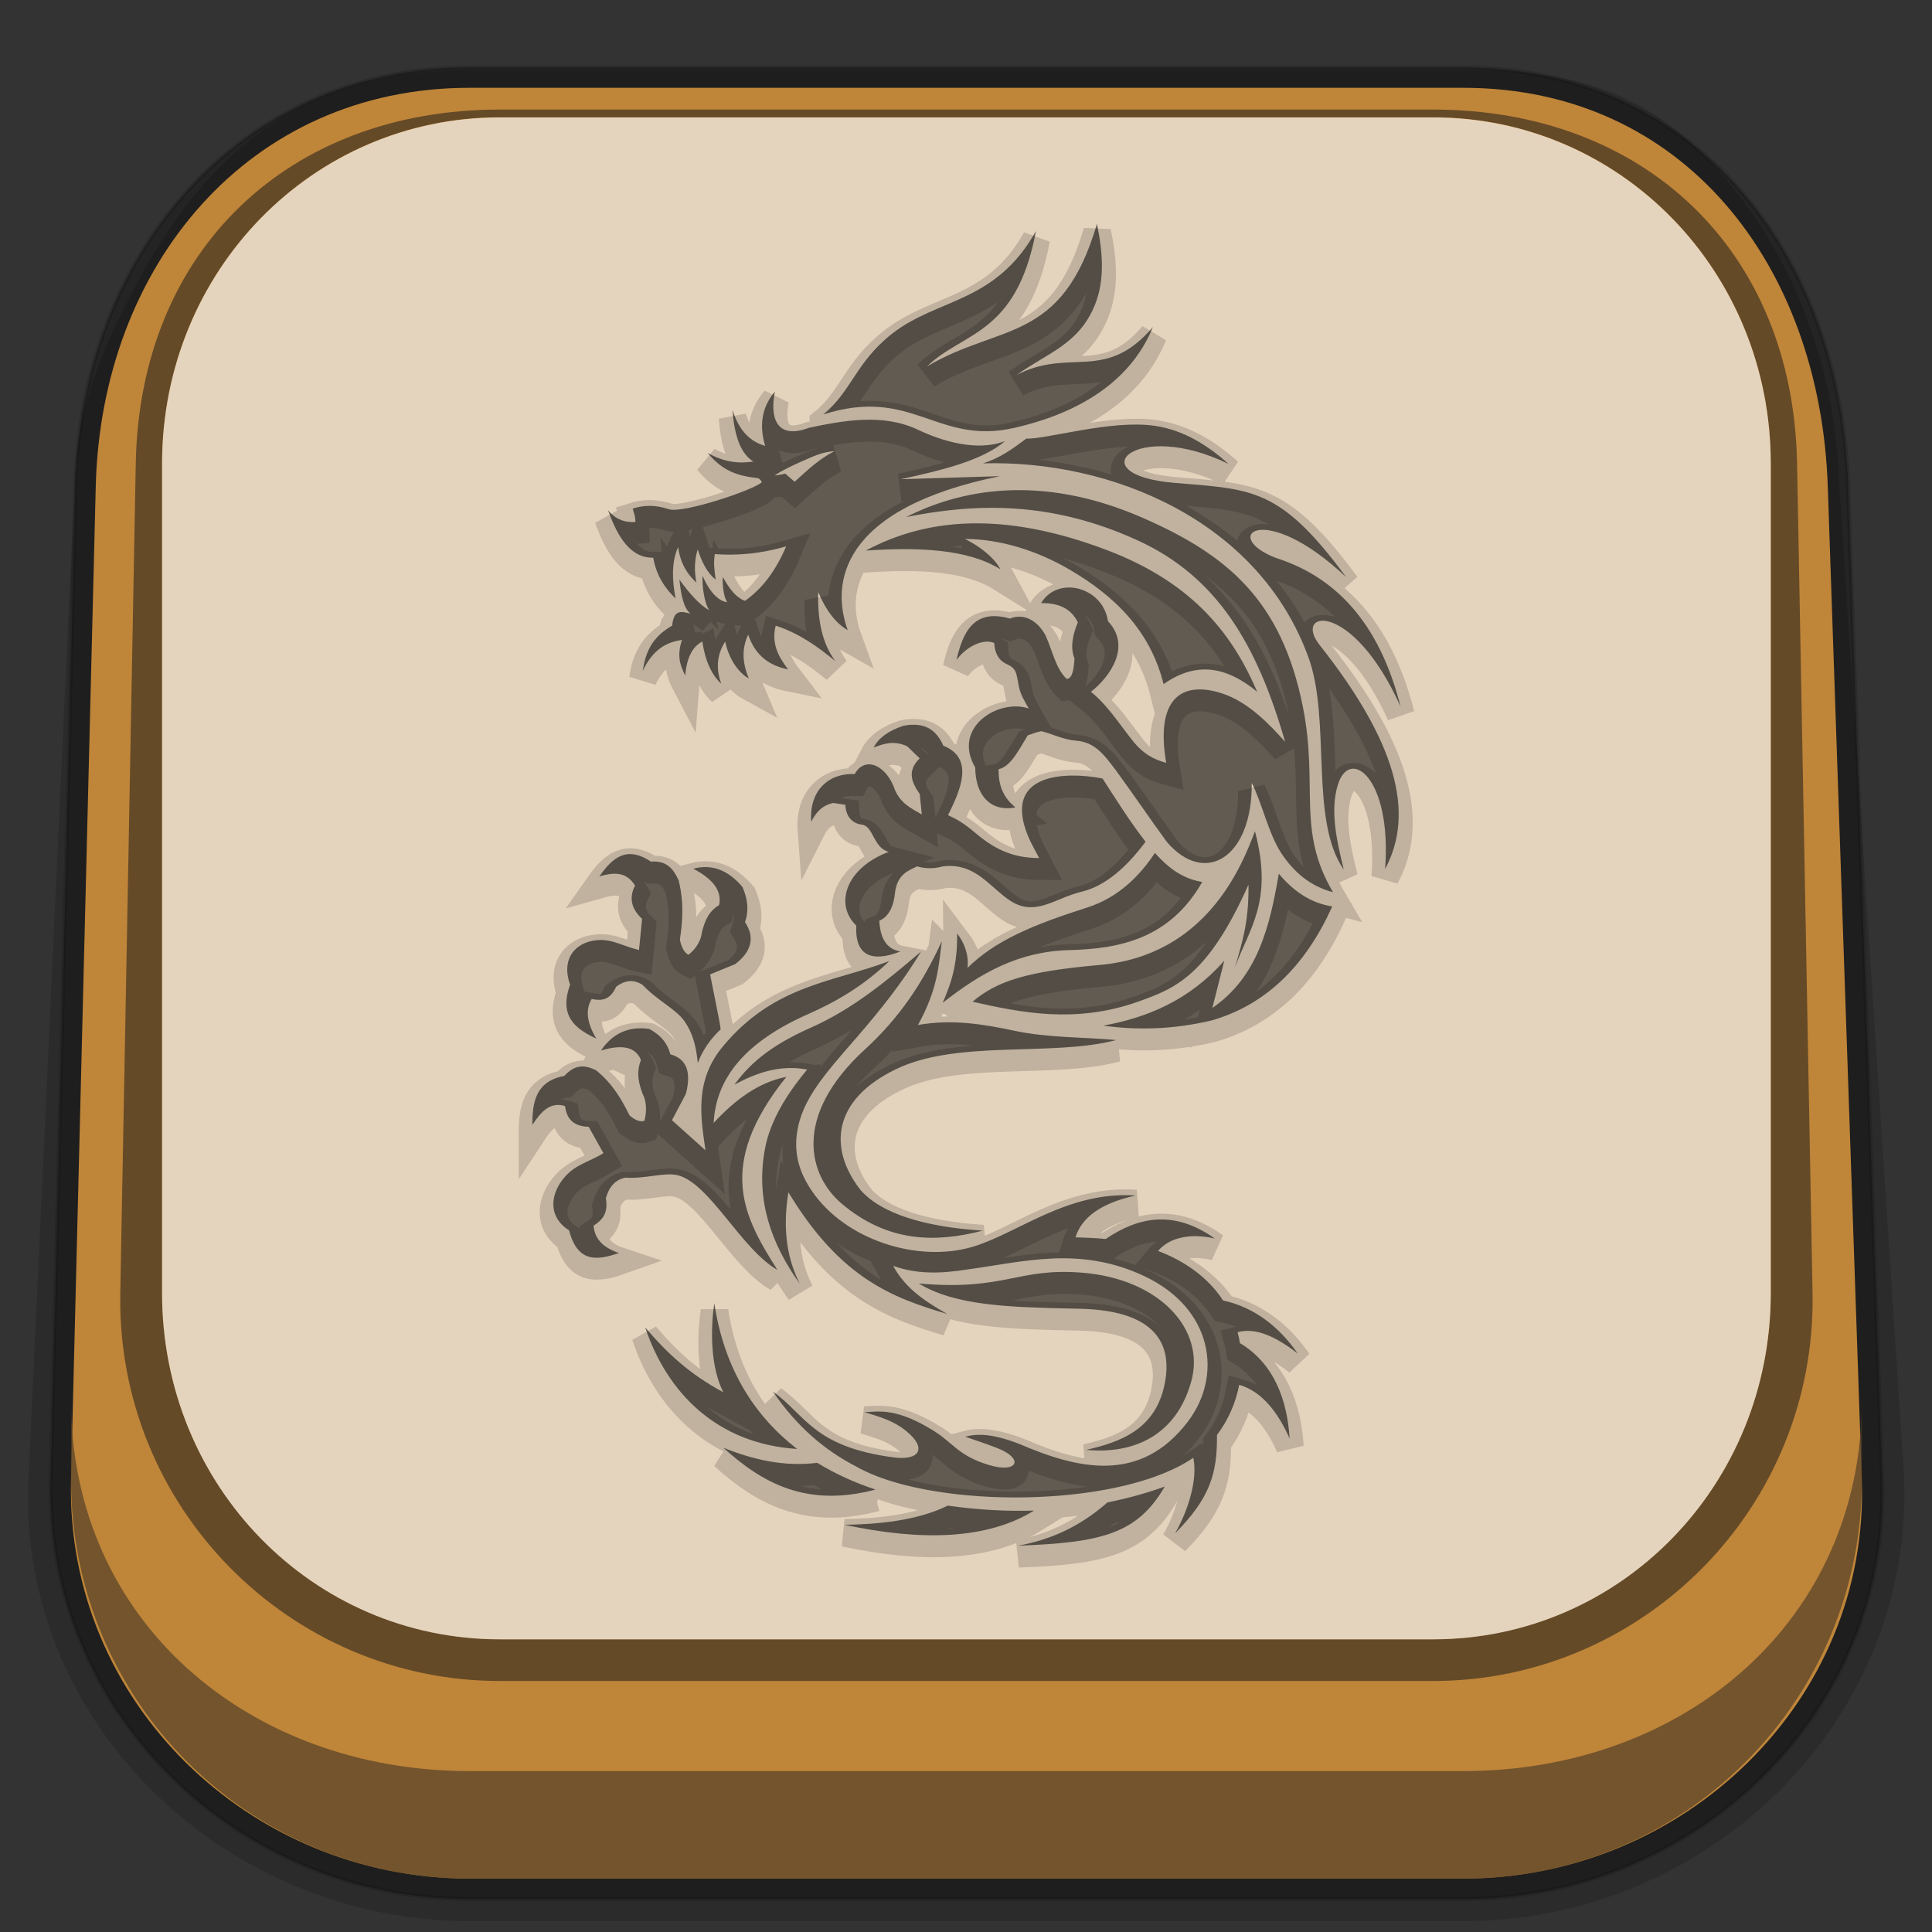 <?xml version="1.0" encoding="UTF-8" standalone="no"?>
<svg
   xmlns:dc="http://purl.org/dc/elements/1.1/"
   xmlns:cc="http://creativecommons.org/ns#"
   xmlns:rdf="http://www.w3.org/1999/02/22-rdf-syntax-ns#"
   xmlns:svg="http://www.w3.org/2000/svg"
   xmlns="http://www.w3.org/2000/svg"
   xmlns:xlink="http://www.w3.org/1999/xlink"
   xmlns:sodipodi="http://sodipodi.sourceforge.net/DTD/sodipodi-0.dtd"
   xmlns:inkscape="http://www.inkscape.org/namespaces/inkscape"
   inkscape:export-ydpi="960"
   inkscape:export-xdpi="960"
   inkscape:export-filename="/home/uri/printer.png"
   sodipodi:docname="Icon217.svg"
   inkscape:version="1.0beta2 (2b71d25d45, 2019-12-03)"
   version="1.1"
   id="svg4230"
   height="48"
   width="48">
  <rect width="100%" height="100%" fill="#333333" stroke="none"/>
  <defs
     id="defs4232">
    <pattern
       patternTransform="matrix(0.835,-0.839,1.315,1.309,-1.469,1001.393)"
       id="pattern2864"
       xlink:href="#Strips1_1"
       inkscape:collect="always" />
    <pattern
       inkscape:collect="always"
       patternUnits="userSpaceOnUse"
       width="2"
       height="1"
       patternTransform="translate(0,0) scale(10,10)"
       id="Strips1_1"
       inkscape:stockid="Stripes 1:1">
      <rect
         style="fill:black;stroke:none"
         x="0"
         y="-0.5"
         width="1"
         height="2"
         id="rect1906" />
    </pattern>
    <linearGradient
       id="linearGradient3906"
       inkscape:collect="always">
      <stop
         id="stop3908"
         offset="0"
         style="stop-color:#ffffff;stop-opacity:1;" />
      <stop
         id="stop3910"
         offset="1"
         style="stop-color:#ffffff;stop-opacity:0;" />
    </linearGradient>
    <linearGradient
       id="linearGradient3858">
      <stop
         id="stop3860"
         offset="0"
         style="stop-color:#424f66;stop-opacity:1;" />
      <stop
         id="stop3862"
         offset="1"
         style="stop-color:#3b465e;stop-opacity:1;" />
    </linearGradient>
    <linearGradient
       id="linearGradient6480"
       inkscape:collect="always">
      <stop
         id="stop6482"
         offset="0"
         style="stop-color:#2ecc71;stop-opacity:1;" />
      <stop
         id="stop6484"
         offset="1"
         style="stop-color:#2ecc71;stop-opacity:0;" />
    </linearGradient>
    <linearGradient
       id="linearGradient6466"
       inkscape:collect="always">
      <stop
         id="stop6468"
         offset="0"
         style="stop-color:#000000;stop-opacity:1;" />
      <stop
         id="stop6470"
         offset="1"
         style="stop-color:#000000;stop-opacity:0;" />
    </linearGradient>
    <linearGradient
       id="linearGradient4317"
       inkscape:collect="always">
      <stop
         id="stop4319"
         offset="0"
         style="stop-color:#000000;stop-opacity:1;" />
      <stop
         id="stop4321"
         offset="1"
         style="stop-color:#000000;stop-opacity:0;" />
    </linearGradient>
    <linearGradient
       id="linearGradient4295"
       inkscape:collect="always">
      <stop
         id="stop4297"
         offset="0"
         style="stop-color:#000000;stop-opacity:1;" />
      <stop
         id="stop4299"
         offset="1"
         style="stop-color:#000000;stop-opacity:0;" />
    </linearGradient>
    <linearGradient
       id="linearGradient4243">
      <stop
         id="stop4245"
         offset="0"
         style="stop-color:#000000;stop-opacity:1;" />
      <stop
         id="stop4247"
         offset="1"
         style="stop-color:#000000;stop-opacity:0;" />
    </linearGradient>
    <linearGradient
       id="linearGradient3068">
      <stop
         id="stop3070"
         offset="0"
         style="stop-color:#f1efee;stop-opacity:1;" />
      <stop
         id="stop3072"
         offset="1"
         style="stop-color:#f6f6fa;stop-opacity:1;" />
    </linearGradient>
    <linearGradient
       gradientUnits="userSpaceOnUse"
       y2="1041.362"
       x2="21"
       y1="1035.362"
       x1="21"
       id="linearGradient4301"
       xlink:href="#linearGradient4295"
       inkscape:collect="always" />
    <linearGradient
       gradientUnits="userSpaceOnUse"
       y2="33"
       x2="25"
       y1="23"
       x1="25"
       id="linearGradient4323"
       xlink:href="#linearGradient4317"
       inkscape:collect="always" />
    <linearGradient
       gradientUnits="userSpaceOnUse"
       y2="16"
       x2="24"
       y1="43"
       x1="24"
       id="linearGradient4344"
       xlink:href="#linearGradient4524-8"
       inkscape:collect="always" />
    <linearGradient
       gradientUnits="userSpaceOnUse"
       y2="1015.362"
       x2="33"
       y1="1025.362"
       x1="33"
       id="linearGradient4555"
       xlink:href="#linearGradient4524-8"
       inkscape:collect="always" />
    <linearGradient
       id="linearGradient4524-8">
      <stop
         style="stop-color:#565656;stop-opacity:1;"
         offset="0"
         id="stop4526-1" />
      <stop
         style="stop-color:#6a6a6a;stop-opacity:1;"
         offset="1"
         id="stop4528-7" />
    </linearGradient>
    <linearGradient
       id="linearGradient4524">
      <stop
         style="stop-color:#1b96d4;stop-opacity:1;"
         offset="0"
         id="stop4526" />
      <stop
         style="stop-color:#27b7ff;stop-opacity:1;"
         offset="1"
         id="stop4528" />
    </linearGradient>
    <linearGradient
       gradientUnits="userSpaceOnUse"
       y2="1023.362"
       x2="32"
       y1="1016.362"
       x1="32"
       id="linearGradient6420"
       xlink:href="#linearGradient4524"
       inkscape:collect="always" />
    <linearGradient
       gradientUnits="userSpaceOnUse"
       y2="24"
       x2="26"
       y1="43"
       x1="26"
       id="linearGradient6472"
       xlink:href="#linearGradient6466"
       inkscape:collect="always" />
    <radialGradient
       gradientUnits="userSpaceOnUse"
       r="2"
       fy="1027.362"
       fx="10"
       cy="1027.362"
       cx="10"
       id="radialGradient6486"
       xlink:href="#linearGradient6480"
       inkscape:collect="always" />
    <linearGradient
       gradientUnits="userSpaceOnUse"
       y2="1009.362"
       x2="43"
       y1="1044.362"
       x1="6"
       id="linearGradient3864"
       xlink:href="#linearGradient3858"
       inkscape:collect="always" />
    <linearGradient
       gradientTransform="translate(0,-1004.362)"
       y2="1009.362"
       x2="43"
       y1="1044.362"
       x1="6"
       gradientUnits="userSpaceOnUse"
       id="linearGradient3887"
       xlink:href="#linearGradient3858"
       inkscape:collect="always" />
    <linearGradient
       gradientUnits="userSpaceOnUse"
       y2="20"
       x2="20"
       y1="6"
       x1="8"
       id="linearGradient3912"
       xlink:href="#linearGradient3906"
       inkscape:collect="always" />
  </defs>
  <sodipodi:namedview
     inkscape:document-rotation="0"
     inkscape:snap-global="false"
     inkscape:guide-bbox="true"
     showguides="false"
     inkscape:window-maximized="1"
     inkscape:window-y="21"
     inkscape:window-x="0"
     inkscape:window-height="1027"
     inkscape:window-width="1920"
     borderlayer="true"
     inkscape:showpageshadow="false"
     showgrid="false"
     inkscape:current-layer="g911"
     inkscape:document-units="px"
     inkscape:cy="28.99535"
     inkscape:cx="23.997622"
     inkscape:zoom="5.9609382"
     inkscape:pageshadow="2"
     inkscape:pageopacity="0.0"
     borderopacity="1.0"
     bordercolor="#666666"
     pagecolor="#ffffff"
     id="base">
    <inkscape:grid
       id="grid4162"
       type="xygrid" />
    <sodipodi:guide
       inkscape:locked="false"
       id="guide4163"
       orientation="46,0"
       position="1,47" />
    <sodipodi:guide
       inkscape:locked="false"
       id="guide4165"
       orientation="0,46"
       position="1,1" />
    <sodipodi:guide
       inkscape:locked="false"
       id="guide4167"
       orientation="-46,0"
       position="47,1" />
    <sodipodi:guide
       inkscape:locked="false"
       id="guide4169"
       orientation="0,-46"
       position="47,47" />
    <sodipodi:guide
       inkscape:locked="false"
       id="guide4173"
       orientation="44,0"
       position="2,46" />
    <sodipodi:guide
       inkscape:locked="false"
       id="guide4175"
       orientation="0,44"
       position="2,2" />
    <sodipodi:guide
       inkscape:locked="false"
       id="guide4177"
       orientation="-44,0"
       position="46,2" />
    <sodipodi:guide
       inkscape:locked="false"
       id="guide4179"
       orientation="0,-44"
       position="46,46" />
    <sodipodi:guide
       inkscape:locked="false"
       id="guide4183"
       orientation="42,0"
       position="3,45" />
    <sodipodi:guide
       inkscape:locked="false"
       id="guide4187"
       orientation="-42,0"
       position="45,3" />
    <sodipodi:guide
       inkscape:locked="false"
       id="guide4189"
       orientation="0,-42"
       position="45,45" />
    <sodipodi:guide
       inkscape:locked="false"
       id="guide4193"
       orientation="42,0"
       position="3,45" />
    <sodipodi:guide
       inkscape:locked="false"
       id="guide4195"
       orientation="0,42"
       position="3,3" />
    <sodipodi:guide
       inkscape:locked="false"
       id="guide4197"
       orientation="-42,0"
       position="45,3" />
    <sodipodi:guide
       inkscape:locked="false"
       id="guide4199"
       orientation="0,-42"
       position="45,45" />
    <sodipodi:guide
       inkscape:locked="false"
       id="guide4203"
       orientation="7,0"
       position="3,10" />
    <sodipodi:guide
       inkscape:locked="false"
       id="guide4205"
       orientation="0,42"
       position="3,3" />
    <sodipodi:guide
       inkscape:locked="false"
       id="guide4207"
       orientation="-7,0"
       position="45,3" />
    <sodipodi:guide
       inkscape:locked="false"
       id="guide4209"
       orientation="0,-42"
       position="45,10" />
  </sodipodi:namedview>
  <g
     style="display:inline"
     inkscape:label="Fake blur shadow"
     id="layer3"
     inkscape:groupmode="layer" />
  <g
     style="display:inline"
     inkscape:label="Blob"
     id="layer6"
     inkscape:groupmode="layer" />
  <g
     style="display:inline"
     inkscape:label="Baseplate"
     id="layer2"
     inkscape:groupmode="layer" />
  <g
     style="display:inline"
     transform="translate(0,-1004.362)"
     id="layer1"
     inkscape:groupmode="layer"
     inkscape:label="Symbol">
    <g
       transform="matrix(0.99,0,0,0.99,-0.492,11.454)"
       id="g911">
      <g
         style="opacity:1"
         id="g930">
        <path
           id="path932"
           d="m 12.277,1004.58 c -5.841,0 -9.794,4.764 -9.938,10.545 L 1.719,1040.068 c -0.146,5.856 4.718,10.576 10.559,10.576 h 24.945 c 5.841,0 10.759,-4.72 10.559,-10.58 l -0.854,-24.943 c -0.099,-2.878 -1.035,-5.503 -2.703,-7.424 -1.668,-1.921 -4.081,-3.117 -7.002,-3.117 z m 0,0.102 h 24.945 c 2.893,0 5.273,1.182 6.924,3.082 1.651,1.9 2.582,4.503 2.68,7.361 l 0.854,24.943 c 0.199,5.802 -4.671,10.475 -10.457,10.475 H 12.277 c -5.786,0 -10.601,-4.673 -10.457,-10.471 l 0.621,-24.943 c 0.143,-5.736 4.05,-10.447 9.836,-10.447 z m 0,0.92 c -5.292,0 -8.785,4.21 -8.918,9.549 l -0.621,24.943 c -0.131,5.277 4.247,9.529 9.539,9.529 h 24.945 c 5.292,0 9.72,-4.253 9.539,-9.523 l -0.855,-24.943 c -0.092,-2.678 -0.964,-5.074 -2.453,-6.789 -1.489,-1.715 -3.585,-2.766 -6.23,-2.766 z m 0,0.102 h 24.945 c 2.619,0 4.68,1.036 6.152,2.731 1.472,1.695 2.339,4.069 2.43,6.727 l 0.855,24.943 c 0.178,5.212 -4.199,9.418 -9.438,9.418 H 12.277 c -5.238,0 -9.567,-4.204 -9.438,-9.424 l 0.621,-24.943 c 0.132,-5.296 3.578,-9.451 8.816,-9.451 z"
           style="color:#000000;font-style:normal;font-variant:normal;font-weight:normal;font-stretch:normal;font-size:medium;line-height:normal;font-family:sans-serif;font-variant-ligatures:normal;font-variant-position:normal;font-variant-caps:normal;font-variant-numeric:normal;font-variant-alternates:normal;font-variant-east-asian:normal;font-feature-settings:normal;font-variation-settings:normal;text-indent:0;text-align:start;text-decoration:none;text-decoration-line:none;text-decoration-style:solid;text-decoration-color:#000000;letter-spacing:normal;word-spacing:normal;text-transform:none;writing-mode:lr-tb;direction:ltr;text-orientation:mixed;dominant-baseline:auto;baseline-shift:baseline;text-anchor:start;white-space:normal;shape-padding:0;shape-margin:0;inline-size:0;clip-rule:nonzero;display:inline;overflow:visible;visibility:visible;isolation:auto;mix-blend-mode:normal;color-interpolation:sRGB;color-interpolation-filters:linearRGB;solid-color:#000000;solid-opacity:1;vector-effect:none;fill:#000000;fill-opacity:0.15;fill-rule:nonzero;stroke:none;stroke-width:1.011;stroke-linecap:butt;stroke-linejoin:miter;stroke-miterlimit:4;stroke-dasharray:none;stroke-dashoffset:0;stroke-opacity:1.0;anonymous:0;color-rendering:auto;image-rendering:auto;shape-rendering:auto;text-rendering:auto;enable-background:accumulate;stop-color:#000000;stop-opacity:1;" />
        <path
           sodipodi:nodetypes="sssssscccss"
           inkscape:connector-curvature="0"
           id="path934"
           d="m 12.277,1004.695 c -4.143,0 -6.543,2.026 -8.258,5.2 -0.816,1.511 -1.553,3.05 -1.642,4.985 l -1.165,25.176 c -0.284,6.137 4.951,11.094 11.064,11.094 h 24.945 c 6.113,0 11.275,-4.952 11.064,-11.104 l -1.63,-24.943 c -0.102,-2.977 -1.149,-5.716 -2.906,-7.738 -1.759,-2.025 -3.47,-2.67 -6.529,-2.67 z"
           style="color:#000000;font-style:normal;font-variant:normal;font-weight:normal;font-stretch:normal;font-size:medium;line-height:normal;font-family:sans-serif;font-variant-ligatures:normal;font-variant-position:normal;font-variant-caps:normal;font-variant-numeric:normal;font-variant-alternates:normal;font-variant-east-asian:normal;font-feature-settings:normal;font-variation-settings:normal;text-indent:0;text-align:start;text-decoration:none;text-decoration-line:none;text-decoration-style:solid;text-decoration-color:#000000;letter-spacing:normal;word-spacing:normal;text-transform:none;writing-mode:lr-tb;direction:ltr;text-orientation:mixed;dominant-baseline:auto;baseline-shift:baseline;text-anchor:start;white-space:normal;shape-padding:0;shape-margin:0;inline-size:0;clip-rule:nonzero;display:inline;overflow:visible;visibility:visible;isolation:auto;mix-blend-mode:normal;color-interpolation:sRGB;color-interpolation-filters:linearRGB;solid-color:#000000;solid-opacity:1;vector-effect:none;fill:#000000;fill-opacity:0.15;fill-rule:nonzero;stroke:none;stroke-width:1.011;stroke-linecap:butt;stroke-linejoin:miter;stroke-miterlimit:4;stroke-dasharray:none;stroke-dashoffset:0;stroke-opacity:1;color-rendering:auto;image-rendering:auto;shape-rendering:auto;text-rendering:auto;enable-background:accumulate;stop-color:#000000;stop-opacity:1" />
      </g>
      <path
         id="path922"
         d="M 12.277 1004.631 C 6.464 1004.631 2.534 1009.369 2.391 1015.127 L 1.77 1040.07 C 1.624 1045.897 6.464 1050.594 12.277 1050.594 L 37.223 1050.594 C 43.036 1050.594 47.93 1045.897 47.73 1040.066 L 46.877 1015.123 C 46.779 1012.255 45.845 1009.641 44.186 1007.731 C 42.526 1005.82 40.129 1004.631 37.223 1004.631 L 12.277 1004.631 z M 12.277 1005.652 L 37.223 1005.652 C 39.855 1005.652 41.933 1006.696 43.414 1008.4 C 44.895 1010.105 45.764 1012.49 45.855 1015.158 L 46.711 1040.102 C 46.89 1045.343 42.488 1049.572 37.223 1049.572 L 12.277 1049.572 C 7.012 1049.572 2.658 1045.344 2.789 1040.096 L 3.41 1015.152 C 3.543 1009.835 7.012 1005.652 12.277 1005.652 z "
         style="color:#000000;font-style:normal;font-variant:normal;font-weight:normal;font-stretch:normal;font-size:medium;line-height:normal;font-family:sans-serif;font-variant-ligatures:normal;font-variant-position:normal;font-variant-caps:normal;font-variant-numeric:normal;font-variant-alternates:normal;font-variant-east-asian:normal;font-feature-settings:normal;font-variation-settings:normal;text-indent:0;text-align:start;text-decoration:none;text-decoration-line:none;text-decoration-style:solid;text-decoration-color:#000000;letter-spacing:normal;word-spacing:normal;text-transform:none;writing-mode:lr-tb;direction:ltr;text-orientation:mixed;dominant-baseline:auto;baseline-shift:baseline;text-anchor:start;white-space:normal;shape-padding:0;shape-margin:0;inline-size:0;clip-rule:nonzero;display:inline;overflow:visible;visibility:visible;isolation:auto;mix-blend-mode:normal;color-interpolation:sRGB;color-interpolation-filters:linearRGB;solid-color:#000000;solid-opacity:1;vector-effect:none;fill:#000000;fill-opacity:0.3;fill-rule:nonzero;stroke:none;stroke-width:1.021;stroke-linecap:butt;stroke-linejoin:miter;stroke-miterlimit:4;stroke-dasharray:none;stroke-dashoffset:0;stroke-opacity:1;anonymous:0;color-rendering:auto;image-rendering:auto;shape-rendering:auto;text-rendering:auto;enable-background:accumulate;stop-color:#000000;stop-opacity:1;opacity:1" />
      <path
         sodipodi:nodetypes="sssssssss"
         inkscape:connector-curvature="0"
         d="m 12.179,1006.825 h 25.063 c 4.985,0 8.223,4.062 8.223,9.108 v 20.573 c 0,5.046 -4.014,9.108 -8.999,9.108 H 13.033 c -4.985,0 -8.999,-4.062 -8.999,-9.108 v -20.573 c 0,-5.046 3.16,-9.108 8.145,-9.108 z"
         style="color:#000000;text-decoration:none;text-decoration-line:none;display:inline;overflow:visible;visibility:visible;fill:#fff9f9;fill-opacity:0.351;fill-rule:nonzero;stroke:none;stroke-width:1.042;enable-background:accumulate"
         id="rect4261" />
      <path
         sodipodi:nodetypes="sssssssss"
         inkscape:connector-curvature="0"
         d="m 12.278,1005.141 h 24.943 c 5.539,0 8.955,4.463 9.145,9.999 l 0.854,24.943 c 0.19,5.536 -4.46,9.999 -9.999,9.999 H 12.278 c -5.539,0 -10.137,-4.461 -9.999,-9.999 l 0.621,-24.943 c 0.138,-5.538 3.838,-9.999 9.378,-9.999 z"
         style="display:inline;fill:#bf8539;fill-opacity:1;stroke:none;stroke-width:1.021"
         id="rect3038" />
      <path
         sodipodi:nodetypes="ssssssssssssssssss"
         inkscape:connector-curvature="0"
         id="path909"
         d="m 13.037,1005.687 c -5.271,0 -9.033,3.503 -9.133,8.882 l -0.388,20.814 c -0.1,5.38 4.25,9.74 9.521,9.74 h 23.426 c 5.271,0 9.622,-4.36 9.521,-9.74 l -0.388,-20.814 c -0.1,-5.38 -3.862,-8.882 -9.133,-8.882 z m 0,0.193 h 23.426 c 4.697,0 8.473,3.859 8.473,8.689 v 20.814 c 0,4.83 -3.776,8.691 -8.473,8.691 H 13.037 c -4.697,0 -8.473,-3.861 -8.473,-8.691 v -20.814 c 0,-4.83 3.776,-8.689 8.473,-8.689 z"
         style="color:#000000;font-style:normal;font-variant:normal;font-weight:normal;font-stretch:normal;font-size:medium;line-height:normal;font-family:sans-serif;font-variant-ligatures:normal;font-variant-position:normal;font-variant-caps:normal;font-variant-numeric:normal;font-variant-alternates:normal;font-variant-east-asian:normal;font-feature-settings:normal;font-variation-settings:normal;text-indent:0;text-align:start;text-decoration:none;text-decoration-line:none;text-decoration-style:solid;text-decoration-color:#000000;letter-spacing:normal;word-spacing:normal;text-transform:none;writing-mode:lr-tb;direction:ltr;text-orientation:mixed;dominant-baseline:auto;baseline-shift:baseline;text-anchor:start;white-space:normal;shape-padding:0;shape-margin:0;inline-size:0;clip-rule:nonzero;display:inline;overflow:visible;visibility:visible;opacity:1;isolation:auto;mix-blend-mode:normal;color-interpolation:sRGB;color-interpolation-filters:linearRGB;solid-color:#000000;solid-opacity:1;vector-effect:none;fill:#654a27;fill-opacity:1;fill-rule:nonzero;stroke:none;stroke-width:1.048;stroke-linecap:butt;stroke-linejoin:miter;stroke-miterlimit:4;stroke-dasharray:none;stroke-dashoffset:0;stroke-opacity:1;color-rendering:auto;image-rendering:auto;shape-rendering:auto;text-rendering:auto;enable-background:accumulate;stop-color:#000000;stop-opacity:1" />
      <path
         sodipodi:nodetypes="sssssssss"
         inkscape:connector-curvature="0"
         d="m 13.036,1005.885 c -4.697,0 -8.471,3.858 -8.471,8.688 v 20.816 c 0,4.83 3.774,8.689 8.471,8.689 h 23.428 c 4.697,0 8.471,-3.86 8.471,-8.689 v -20.816 c 0,-4.83 -3.774,-8.688 -8.471,-8.688 z"
         style="color:#000000;text-decoration:none;text-decoration-line:none;display:inline;overflow:visible;visibility:visible;fill:#f3f0ec;fill-opacity:0.737;fill-rule:nonzero;stroke:none;stroke-width:1.043;enable-background:accumulate"
         id="path912" />
      <path
         class="fil20"
         d="m 21.16,1013.541 c 0.707,-0.569 0.821,-1.315 1.728,-2.026 1.143,-0.897 2.593,-0.758 3.612,-2.577 -0.492,2.623 -1.833,2.519 -2.735,3.398 1.822,-1.086 3.382,-0.561 4.266,-3.58 0.145,0.712 0.202,1.41 -0.052,2.035 -0.4,0.985 -1.167,1.191 -1.966,1.76 1.327,-0.699 2.224,0.203 3.422,-1.205 -0.608,1.496 -2.069,2.213 -3.487,2.533 -1.941,0.437 -2.553,-1.052 -4.788,-0.338 z m -3.146,16.279 c -0.046,-0.481 -0.147,-0.779 -0.333,-1.051 -0.208,-0.302 -0.683,-0.52 -1.051,-0.912 -0.217,-0.142 -0.439,-0.127 -0.666,0.046 -0.158,0.35 -0.381,0.353 -0.614,0.307 -0.161,0.265 -0.122,0.597 0.117,0.994 -0.523,-0.246 -0.945,-0.56 -0.658,-1.35 -0.23,-0.648 0.12,-1.074 0.688,-1.122 0.372,-0.032 0.675,0.167 1.042,0.248 0.025,-0.261 0.051,-0.522 0.076,-0.781 -0.248,-0.236 -0.346,-0.506 -0.176,-0.836 -0.226,-0.366 -0.553,-0.328 -0.895,-0.231 0.315,-0.447 0.668,-0.786 1.293,-0.37 0.411,-0.032 0.572,0.201 0.697,0.472 0.138,0.567 0.096,1.036 0.03,1.491 0.041,0.177 0.101,0.319 0.217,0.375 0.194,-0.153 0.317,-0.368 0.334,-0.557 0.068,-0.272 0.161,-0.528 0.434,-0.689 0.082,-0.39 -0.2,-0.676 -0.649,-0.915 0.465,-0.121 0.877,0.033 1.235,0.46 0.122,0.282 0.172,0.573 0.063,0.882 0.252,0.379 0.171,0.73 -0.242,1.052 -0.211,0.087 -0.422,0.172 -0.633,0.259 0.079,0.4 0.158,0.799 0.237,1.198 l 0.028,0.181 c -0.257,0.238 -0.463,0.539 -0.575,0.848 z m 4.804,-2.561 c -0.622,0.6 -1.308,1.01 -2.029,1.327 -1.588,0.7 -2.32,1.609 -2.378,2.735 0.536,-0.579 1.124,-1.02 1.824,-1.157 -1.801,2.248 -1.048,3.536 -0.225,4.843 -0.9,-0.513 -1.699,-2.173 -2.498,-2.374 -0.327,-0.083 -0.815,0.095 -1.314,0.06 -0.246,0.048 -0.41,0.221 -0.492,0.52 0.069,0.386 -0.102,0.551 -0.307,0.685 0.021,0.323 0.232,0.551 0.635,0.685 -0.54,0.19 -1.039,0.255 -1.25,-0.567 -0.533,-0.335 -0.495,-0.92 -0.082,-1.37 0.271,-0.294 0.615,-0.362 0.943,-0.567 -0.123,-0.22 -0.246,-0.441 -0.369,-0.662 -0.322,-0.01 -0.546,-0.14 -0.594,-0.52 -0.376,-0.119 -0.608,0.149 -0.82,0.472 -0.001,-0.576 0.087,-1.095 0.8,-1.228 0.301,-0.324 0.553,-0.261 0.799,-0.142 0.417,0.338 0.642,0.732 0.84,1.134 0.129,0.107 0.254,0.174 0.374,0.132 0.067,-0.26 0.044,-0.516 -0.047,-0.676 -0.096,-0.26 -0.165,-0.528 -0.041,-0.85 -0.15,-0.362 -0.526,-0.378 -1.004,-0.236 0.294,-0.434 0.697,-0.614 1.209,-0.543 0.249,0.13 0.448,0.319 0.533,0.638 0.403,0.11 0.533,0.441 0.389,0.992 -0.116,0.221 -0.232,0.441 -0.349,0.662 0.28,0.251 0.56,0.504 0.841,0.755 -0.122,-0.844 -0.274,-1.746 0.43,-2.598 1.29,-1.561 2.776,-1.615 4.181,-2.15 z m 6.914,13.186 c -0.689,1.195 -1.604,1.408 -3.678,1.484 0.761,-0.139 1.511,-0.442 2.24,-1.086 0.541,-0.107 1.021,-0.246 1.438,-0.398 z m -3.28,0.604 c -1.168,0.721 -2.799,0.774 -4.757,0.356 0.821,-0.01 1.834,-0.103 2.59,-0.481 0.777,0.11 1.501,0.145 2.167,0.125 z m -3.978,-0.528 c -1.743,0.462 -2.851,-0.174 -3.82,-1.05 0.748,0.299 1.522,0.483 2.358,0.379 0.452,0.278 0.945,0.5 1.463,0.671 z m -1.968,-1.019 c -1.997,-0.128 -3.256,-1.391 -3.812,-3.049 0.57,0.667 1.114,1.168 1.96,1.626 -0.316,-0.624 -0.328,-1.538 -0.226,-2.237 0.247,1.651 1.016,2.843 2.078,3.659 z m 3.055,-4.151 c 0.936,0.563 2.255,0.595 4.03,0.632 2.082,0.045 2.295,1.032 2.148,1.843 -0.219,1.203 -1.148,1.507 -1.976,1.699 1.185,0.112 2.255,-0.355 2.634,-1.717 0.363,-1.305 -0.791,-2.57 -2.728,-2.729 -1.643,-0.134 -1.926,0.461 -4.108,0.271 z m 0.055,-8.33 c -0.458,0.756 -0.976,1.417 -1.648,2.191 -0.771,0.886 -1.344,1.528 -1.463,2.345 -0.083,0.565 0.07,1.027 0.373,1.472 0.844,1.238 2.665,1.804 4.029,1.401 1.139,-0.337 2.379,-1.405 4.096,-1.288 -0.881,0.191 -1.36,0.558 -1.511,1.049 0.245,0.01 0.5,0.014 0.758,0.042 0.797,-0.541 1.694,-0.753 2.738,-0.012 -0.594,-0.138 -1.132,-0.035 -1.424,0.312 0.638,0.241 1.234,0.637 1.633,1.243 0.778,0.167 1.411,0.662 1.874,1.334 -0.569,-0.448 -1.072,-0.658 -1.511,-0.538 0.025,0.091 0.045,0.182 0.06,0.275 0.852,0.508 1.187,1.424 1.246,2.395 -0.273,-0.618 -0.672,-1.179 -1.265,-1.35 -0.088,0.454 -0.278,0.891 -0.559,1.259 0.013,0.978 -0.187,1.598 -1.051,2.468 0.344,-0.595 0.571,-1.379 0.457,-1.895 -0.09,0.062 -0.19,0.122 -0.285,0.174 -2.036,1.112 -6.403,1.063 -8.179,0.042 -0.786,-0.404 -1.49,-1.006 -2.088,-1.882 0.837,0.604 1.013,1.383 3.022,1.655 0.662,0.09 0.859,-0.228 0.328,-0.66 -0.336,-0.274 -0.699,-0.365 -1.048,-0.474 0.364,-0.017 0.812,-0.115 1.76,0.483 0.465,0.294 0.604,0.615 1.364,0.843 0.72,0.216 0.894,-0.157 0.205,-0.426 -0.265,-0.104 -0.534,-0.19 -0.802,-0.285 0.299,-0.08 0.684,-0.082 1.377,0.19 1.422,0.61 3.01,1.012 4.211,-0.569 0.88,-1.158 0.625,-2.84 -1.093,-3.65 -1.632,-0.769 -3.036,-0.355 -4.474,-0.163 -0.61,0.096 -1.219,0.124 -1.829,-0.095 0.315,0.583 0.828,0.906 1.357,1.208 -1.329,-0.4 -2.658,-0.856 -3.987,-3.055 -0.16,1.001 -0.007,1.715 0.288,2.297 -0.72,-1.003 -1.103,-2.093 -0.884,-3.34 0.1,-0.597 0.423,-1.266 1.069,-2.037 -0.702,-0.129 -1.279,0.088 -1.829,0.379 0.354,-0.468 0.807,-0.941 1.953,-1.445 1.009,-0.451 1.877,-1.162 2.733,-1.895 z m 0.522,-0.262 c -0.082,0.619 -0.098,1.194 -0.599,2.103 0.861,-0.153 1.65,-0.019 2.438,0.148 0.835,0.176 1.692,0.153 2.539,0.23 -1.616,0.424 -3.964,-0.016 -5.516,0.725 -1.61,0.769 -1.717,1.994 -0.905,3.035 0.513,0.592 1.603,0.93 3.07,1.023 -1.179,0.305 -2.375,0.304 -3.536,-0.674 -0.832,-0.701 -1.258,-2.192 0.584,-3.879 0.877,-0.803 1.455,-1.684 1.925,-2.711 z m 4.05,2.12 c 1.111,-0.203 2.155,-0.635 3.038,-1.628 -0.1,0.395 -0.2,0.789 -0.299,1.183 1.145,-0.784 1.442,-2.056 1.668,-3.369 0.39,0.471 0.837,0.745 1.34,0.822 -0.684,1.523 -1.692,2.476 -3.023,2.86 -0.991,0.235 -1.885,0.246 -2.724,0.132 z m -3.279,-0.601 c 1.223,0.277 2.592,0.553 4.15,0 0.93,-0.33 1.75,-0.641 2.775,-2.939 0.012,0.978 -0.176,1.495 -0.338,2.075 0.345,-0.961 0.97,-1.642 0.5,-3.414 -0.333,0.884 -1.223,3.12 -3.9,3.356 -1.829,0.162 -2.575,0.403 -3.187,0.922 z m -0.75,0.029 c 0.191,-0.448 0.374,-0.908 0.363,-1.743 0.204,0.269 0.291,0.557 0.262,0.864 0.694,-0.687 1.651,-1.083 3,-1.513 0.795,-0.253 1.329,-0.809 1.702,-1.371 0.041,0.047 0.083,0.091 0.124,0.133 0.335,0.345 0.674,0.532 1.063,0.596 -0.821,1.437 -2.09,1.677 -3.339,1.71 -1.269,0.033 -2.216,0.569 -3.175,1.323 z m 4.013,-5.63 c -0.917,-0.181 -2.53,-0.146 -1.868,1.45 0.079,0.19 0.184,0.364 0.276,0.545 -0.578,0 -1.049,-0.161 -1.59,-0.621 -0.31,-0.264 -0.482,-0.354 -0.697,-0.455 0.322,-0.642 0.662,-1.432 -0.118,-1.743 -0.165,-0.379 -0.449,-0.606 -0.999,-0.5 -0.373,0.121 -0.623,0.303 -0.749,0.545 0.247,-0.087 0.487,-0.19 0.841,-0.031 0.105,0.101 0.21,0.202 0.315,0.303 -0.33,0.323 -0.198,0.611 0,0.894 0.018,0.202 0.035,0.313 0.053,0.515 -0.285,-0.161 -0.526,-0.283 -0.671,-0.606 -0.206,-0.623 -0.751,-0.88 -1.013,-0.409 -0.649,-0.028 -1.149,0.412 -1.091,1.196 0.112,-0.222 0.264,-0.409 0.552,-0.47 0.123,0.015 0.18,0.03 0.302,0.046 0.02,0.349 0.226,0.475 0.421,0.5 0.287,0.036 0.28,0.58 0.67,0.682 -1.078,0.401 -1.37,1.32 -0.815,1.848 -0.047,0.95 0.63,0.839 1.104,0.652 -0.306,-0.059 -0.499,-0.271 -0.526,-0.773 0.241,-0.101 0.364,-0.368 0.395,-0.712 0.061,-0.444 0.312,-0.537 0.552,-0.651 0.214,0.061 0.429,0.061 0.644,0 0.79,-0.098 1.141,0.47 1.646,0.829 0.657,0.468 1.155,-0.03 1.838,-0.193 0.607,-0.145 1.138,-0.626 1.608,-1.255 -0.363,-0.462 -0.722,-1.031 -1.081,-1.588 z m -5.937,-5.723 c 1.508,-0.806 3.43,-1 6.037,-0.013 2.251,0.851 3.196,2.206 3.781,3.56 -0.718,-0.591 -1.483,-0.806 -2.35,-0.193 -0.34,-1.365 -1.249,-2.222 -2.35,-2.869 -0.845,-0.497 -1.776,-0.772 -2.634,-0.774 0.371,0.184 0.728,0.46 0.889,0.761 -0.834,-0.52 -2.091,-0.554 -3.374,-0.47 z m 1.007,-0.838 c 1.296,-0.661 3.325,-1.123 5.938,0.019 2.129,0.931 3.488,2.072 4.02,4.752 0.395,1.99 -0.168,3.079 0.755,4.643 -0.571,-0.15 -0.983,-0.502 -1.3,-0.983 -0.318,-0.481 -0.485,-1.272 -0.74,-1.758 0.018,1.87 -1.169,2.596 -2.127,1.483 -0.419,-0.57 -0.867,-1.236 -1.286,-1.805 -0.313,-0.418 -0.533,-0.701 -0.995,-0.74 -0.343,-0.029 -0.612,-0.179 -0.872,-0.238 -0.153,0.03 -0.198,0.058 -0.341,0.105 -0.197,0.314 -0.416,0.782 -0.733,0.85 0,0.376 0.089,0.682 0.423,0.958 -0.635,0.122 -1.007,-0.322 -1.007,-0.999 -0.595,-1.017 0.594,-1.74 1.343,-1.483 -0.095,-0.169 -0.207,-0.341 -0.248,-0.549 -0.068,-0.348 -0.049,-0.449 -0.318,-0.572 -0.173,-0.081 -0.288,-0.249 -0.302,-0.523 -0.273,-0.123 -0.708,0.095 -0.947,0.428 0.157,-0.689 0.432,-1.301 1.339,-1.041 0.354,-0.14 0.69,0.044 0.895,0.419 0.187,0.416 0.254,0.83 0.532,1.096 0.147,-0.01 0.179,-0.246 0.196,-0.516 -0.107,-0.254 -0.055,-0.574 0.084,-0.903 -0.158,-0.333 -0.466,-0.494 -0.923,-0.483 0.429,-0.711 1.56,-0.395 1.678,0.451 0.59,0.625 0.069,1.383 -0.427,1.774 0.406,0.326 0.67,0.748 1.038,1.215 0.28,0.356 0.554,0.486 0.851,0.567 -0.278,-1.633 0.402,-2.061 1.391,-1.746 0.677,0.215 1.226,0.808 1.594,1.22 -0.705,-2.446 -1.706,-4.141 -3.691,-5.052 -2.222,-1.019 -4.129,-0.927 -5.819,-0.59 z m 1.931,-1.348 c 0.424,-0.133 0.738,-0.363 1.088,-0.623 0.474,0.028 2.128,-0.479 3.216,-0.32 0.758,0.111 1.356,0.512 1.86,0.959 -2.346,-1.15 -3.778,0.267 -1.374,0.472 1.95,0.167 2.652,0.1 4.318,2.363 -2.081,-1.957 -3.18,-1.02 -1.755,-0.477 1.675,0.534 2.648,1.853 3.123,3.727 -1.215,-2.694 -2.718,-2.413 -2.032,-1.545 1.902,2.405 2.409,4.202 1.645,5.623 0.174,-2.293 -0.894,-3.085 -1.189,-2.103 -0.193,0.641 -0.03,1.379 0.152,2.118 -0.866,-1.235 -0.314,-3.747 -0.884,-5.319 -1.257,-3.469 -4.992,-4.968 -8.169,-4.875 z m 0.545,-0.558 c -0.703,0.275 -1.604,-0.013 -2.173,-0.283 -0.883,-0.419 -1.854,-0.237 -2.739,-0.053 -0.866,0.329 -0.981,-0.328 -0.855,-0.909 -0.324,0.379 -0.405,0.834 -0.247,1.364 -0.361,-0.102 -0.653,-0.364 -0.822,-0.909 0.047,0.611 0.185,1.09 0.526,1.302 -0.367,0.057 -0.734,0.02 -1.152,-0.219 0.307,0.355 0.595,0.562 1.239,0.633 0.058,-0.01 0.119,0.082 0.127,0.104 -0.216,0.203 -1.991,0.793 -2.335,0.679 -0.364,-0.122 -0.653,-0.097 -0.907,-0.016 0.044,0.157 0.068,0.191 0.068,0.336 -0.271,0.023 -0.516,-0.079 -0.688,-0.298 0.248,0.697 0.578,1.206 1.135,1.194 0.081,0.474 0.327,0.801 0.562,1.024 -0.088,-0.447 -0.109,-0.907 0.062,-1.289 0.059,0.413 0.234,0.684 0.46,0.89 -0.059,-0.3 -0.048,-0.578 0.033,-0.833 0.094,0.296 0.228,0.581 0.45,0.759 -0.032,-0.232 -0.058,-0.425 -0.021,-0.641 0.812,0.057 1.414,-0.087 1.79,-0.194 -0.257,0.606 -0.6,1.064 -1.033,1.367 -0.272,-0.095 -0.454,-0.417 -0.556,-0.597 -0.018,0.199 0.028,0.517 0.109,0.632 -0.206,-0.024 -0.445,-0.249 -0.615,-0.664 -0.023,0.259 0.052,0.714 0.166,0.865 -0.245,-0.131 -0.513,-0.439 -0.75,-0.769 0.041,0.392 0.109,0.726 0.279,0.852 -0.198,-0.036 -0.417,-0.143 -0.46,0.303 -0.549,0.315 -0.674,0.72 -0.739,1.137 0.194,-0.414 0.484,-0.716 0.986,-0.777 -0.137,0.392 -0.044,0.651 0.082,0.891 0.033,-0.436 0.175,-0.72 0.427,-0.853 0.071,0.48 0.23,0.834 0.477,1.061 -0.143,-0.379 -0.11,-0.733 0.098,-1.061 0.099,0.48 0.362,0.802 0.592,0.928 -0.17,-0.404 -0.175,-0.764 -0.016,-1.099 0.186,0.547 0.553,0.78 1.003,0.872 -0.236,-0.309 -0.428,-0.638 -0.312,-1.099 0.609,0.202 1.063,0.536 1.495,0.89 -0.328,-0.44 -0.449,-1.031 -0.427,-1.724 0.203,0.467 0.449,0.783 0.739,0.947 -0.424,-1.169 -0.198,-3.046 3.821,-3.864 -0.822,0.025 -1.668,0.052 -2.49,0.077 1.047,-0.227 2.048,-0.472 2.612,-0.952 z m -5.774,0.859 c 0.232,-0.151 0.472,-0.259 0.735,-0.376 0.329,-0.147 0.487,-0.207 0.768,-0.233 -0.394,0.202 -0.648,0.45 -1.004,0.769 -0.078,-0.068 -0.157,-0.137 -0.235,-0.204 -0.067,0.014 -0.184,0.045 -0.264,0.045 z"
         id="path4602"
         inkscape:connector-curvature="0"
         style="clip-rule:evenodd;fill:none;fill-opacity:1;fill-rule:evenodd;stroke:#000000;stroke-width:0.696;stroke-miterlimit:4;stroke-dasharray:none;stroke-opacity:0.162;paint-order:stroke fill markers;image-rendering:optimizeQuality;shape-rendering:geometricPrecision;text-rendering:geometricPrecision" />
      <path
         style="clip-rule:evenodd;fill:#050505;fill-opacity:0.581;fill-rule:evenodd;stroke-width:0.005;image-rendering:optimizeQuality;shape-rendering:geometricPrecision;text-rendering:geometricPrecision"
         inkscape:connector-curvature="0"
         id="path104"
         d="m 21.155,1013.339 c 0.707,-0.569 0.821,-1.315 1.728,-2.026 1.143,-0.897 2.593,-0.758 3.612,-2.577 -0.492,2.623 -1.833,2.519 -2.735,3.398 1.822,-1.086 3.382,-0.561 4.266,-3.58 0.145,0.712 0.202,1.41 -0.052,2.035 -0.4,0.985 -1.167,1.191 -1.966,1.76 1.327,-0.699 2.224,0.203 3.422,-1.205 -0.608,1.496 -2.069,2.213 -3.487,2.533 -1.941,0.437 -2.553,-1.052 -4.788,-0.338 z m -3.146,16.279 c -0.046,-0.481 -0.147,-0.779 -0.333,-1.051 -0.208,-0.302 -0.683,-0.52 -1.051,-0.912 -0.217,-0.142 -0.439,-0.127 -0.666,0.046 -0.158,0.35 -0.381,0.353 -0.614,0.307 -0.161,0.265 -0.122,0.597 0.117,0.994 -0.523,-0.246 -0.945,-0.56 -0.658,-1.35 -0.23,-0.648 0.12,-1.074 0.688,-1.122 0.372,-0.032 0.675,0.167 1.042,0.248 0.025,-0.261 0.051,-0.522 0.076,-0.781 -0.248,-0.236 -0.346,-0.506 -0.176,-0.836 -0.226,-0.366 -0.553,-0.328 -0.895,-0.231 0.315,-0.447 0.668,-0.786 1.293,-0.37 0.411,-0.032 0.572,0.201 0.697,0.472 0.138,0.567 0.096,1.036 0.03,1.491 0.041,0.177 0.101,0.319 0.217,0.375 0.194,-0.153 0.317,-0.368 0.334,-0.557 0.068,-0.272 0.161,-0.528 0.434,-0.689 0.082,-0.39 -0.2,-0.676 -0.649,-0.915 0.465,-0.121 0.877,0.033 1.235,0.46 0.122,0.282 0.172,0.573 0.063,0.882 0.252,0.379 0.171,0.73 -0.242,1.052 -0.211,0.087 -0.422,0.172 -0.633,0.259 0.079,0.4 0.158,0.799 0.237,1.198 l 0.028,0.181 c -0.257,0.238 -0.463,0.539 -0.575,0.848 z m 4.804,-2.561 c -0.622,0.6 -1.308,1.01 -2.029,1.327 -1.588,0.7 -2.32,1.609 -2.378,2.735 0.536,-0.579 1.124,-1.02 1.824,-1.157 -1.801,2.248 -1.048,3.536 -0.225,4.843 -0.9,-0.513 -1.699,-2.173 -2.498,-2.374 -0.327,-0.083 -0.815,0.095 -1.314,0.06 -0.246,0.048 -0.41,0.221 -0.492,0.52 0.069,0.386 -0.102,0.551 -0.307,0.685 0.021,0.323 0.232,0.551 0.635,0.685 -0.54,0.19 -1.039,0.255 -1.25,-0.567 -0.533,-0.335 -0.495,-0.92 -0.082,-1.37 0.271,-0.294 0.615,-0.362 0.943,-0.567 -0.123,-0.22 -0.246,-0.441 -0.369,-0.662 -0.322,-0.01 -0.546,-0.14 -0.594,-0.52 -0.376,-0.119 -0.608,0.149 -0.82,0.472 -0.001,-0.576 0.087,-1.095 0.8,-1.228 0.301,-0.324 0.553,-0.261 0.799,-0.142 0.417,0.338 0.642,0.732 0.84,1.134 0.129,0.107 0.254,0.174 0.374,0.132 0.067,-0.26 0.044,-0.516 -0.047,-0.676 -0.096,-0.26 -0.165,-0.528 -0.041,-0.85 -0.15,-0.362 -0.526,-0.378 -1.004,-0.236 0.294,-0.434 0.697,-0.614 1.209,-0.543 0.249,0.13 0.448,0.319 0.533,0.638 0.403,0.11 0.533,0.441 0.389,0.992 -0.116,0.221 -0.232,0.441 -0.349,0.662 0.28,0.251 0.56,0.504 0.841,0.755 -0.122,-0.844 -0.274,-1.746 0.43,-2.598 1.29,-1.561 2.776,-1.615 4.181,-2.15 z m 6.914,13.186 c -0.689,1.195 -1.604,1.408 -3.678,1.484 0.761,-0.139 1.511,-0.442 2.24,-1.086 0.541,-0.107 1.021,-0.246 1.438,-0.398 z m -3.28,0.604 c -1.168,0.721 -2.799,0.774 -4.757,0.356 0.821,-0.01 1.834,-0.103 2.59,-0.481 0.777,0.11 1.501,0.145 2.167,0.125 z m -3.978,-0.528 c -1.743,0.462 -2.851,-0.174 -3.82,-1.05 0.748,0.299 1.522,0.483 2.358,0.379 0.452,0.278 0.945,0.5 1.463,0.671 z m -1.968,-1.019 c -1.997,-0.128 -3.256,-1.391 -3.812,-3.049 0.57,0.667 1.114,1.168 1.96,1.626 -0.316,-0.624 -0.328,-1.538 -0.226,-2.237 0.247,1.651 1.016,2.843 2.078,3.659 z m 3.055,-4.151 c 0.936,0.563 2.255,0.595 4.03,0.632 2.082,0.045 2.295,1.032 2.148,1.843 -0.219,1.203 -1.148,1.507 -1.976,1.699 1.185,0.112 2.255,-0.355 2.634,-1.717 0.363,-1.305 -0.791,-2.57 -2.728,-2.729 -1.643,-0.134 -1.926,0.461 -4.108,0.271 z m 0.055,-8.33 c -0.458,0.756 -0.976,1.417 -1.648,2.191 -0.771,0.886 -1.344,1.528 -1.463,2.345 -0.083,0.565 0.07,1.027 0.373,1.472 0.844,1.238 2.665,1.804 4.029,1.401 1.139,-0.337 2.379,-1.405 4.096,-1.288 -0.881,0.191 -1.36,0.558 -1.511,1.049 0.245,0.01 0.5,0.014 0.758,0.042 0.797,-0.541 1.694,-0.753 2.738,-0.012 -0.594,-0.138 -1.132,-0.035 -1.424,0.312 0.638,0.241 1.234,0.637 1.633,1.243 0.778,0.167 1.411,0.662 1.874,1.334 -0.569,-0.448 -1.072,-0.658 -1.511,-0.538 0.025,0.091 0.045,0.182 0.06,0.275 0.852,0.508 1.187,1.424 1.246,2.395 -0.273,-0.618 -0.672,-1.179 -1.265,-1.35 -0.088,0.454 -0.278,0.891 -0.559,1.259 0.013,0.978 -0.187,1.598 -1.051,2.468 0.344,-0.595 0.571,-1.379 0.457,-1.895 -0.09,0.062 -0.19,0.122 -0.285,0.174 -2.036,1.112 -6.403,1.063 -8.179,0.042 -0.786,-0.404 -1.49,-1.006 -2.088,-1.882 0.837,0.604 1.013,1.383 3.022,1.655 0.662,0.09 0.859,-0.228 0.328,-0.66 -0.336,-0.274 -0.699,-0.365 -1.048,-0.474 0.364,-0.017 0.812,-0.115 1.76,0.483 0.465,0.294 0.604,0.615 1.364,0.843 0.72,0.216 0.894,-0.157 0.205,-0.426 -0.265,-0.104 -0.534,-0.19 -0.802,-0.285 0.299,-0.08 0.684,-0.082 1.377,0.19 1.422,0.61 3.01,1.012 4.211,-0.569 0.88,-1.158 0.625,-2.84 -1.093,-3.65 -1.632,-0.769 -3.036,-0.355 -4.474,-0.163 -0.61,0.096 -1.219,0.124 -1.829,-0.095 0.315,0.583 0.828,0.906 1.357,1.208 -1.329,-0.4 -2.658,-0.856 -3.987,-3.055 -0.16,1.001 -0.007,1.715 0.288,2.297 -0.72,-1.003 -1.103,-2.093 -0.884,-3.34 0.1,-0.597 0.423,-1.266 1.069,-2.037 -0.702,-0.129 -1.279,0.088 -1.829,0.379 0.354,-0.468 0.807,-0.941 1.953,-1.445 1.009,-0.451 1.877,-1.162 2.733,-1.895 z m 0.522,-0.262 c -0.082,0.619 -0.098,1.194 -0.599,2.103 0.861,-0.153 1.65,-0.019 2.438,0.148 0.835,0.176 1.692,0.153 2.539,0.23 -1.616,0.424 -3.964,-0.016 -5.516,0.725 -1.61,0.769 -1.717,1.994 -0.905,3.035 0.513,0.592 1.603,0.93 3.07,1.023 -1.179,0.305 -2.375,0.304 -3.536,-0.674 -0.832,-0.701 -1.258,-2.192 0.584,-3.879 0.877,-0.803 1.455,-1.684 1.925,-2.711 z m 4.05,2.12 c 1.111,-0.203 2.155,-0.635 3.038,-1.628 -0.1,0.395 -0.2,0.789 -0.299,1.183 1.145,-0.784 1.442,-2.056 1.668,-3.369 0.39,0.471 0.837,0.745 1.34,0.822 -0.684,1.523 -1.692,2.476 -3.023,2.86 -0.991,0.235 -1.885,0.246 -2.724,0.132 z m -3.279,-0.601 c 1.223,0.277 2.592,0.553 4.15,0 0.93,-0.33 1.75,-0.641 2.775,-2.939 0.012,0.978 -0.176,1.495 -0.338,2.075 0.345,-0.961 0.97,-1.642 0.5,-3.414 -0.333,0.884 -1.223,3.12 -3.9,3.356 -1.829,0.162 -2.575,0.403 -3.187,0.922 z m -0.75,0.029 c 0.191,-0.448 0.374,-0.908 0.363,-1.743 0.204,0.269 0.291,0.557 0.262,0.864 0.694,-0.687 1.651,-1.083 3,-1.513 0.795,-0.253 1.329,-0.809 1.702,-1.371 0.041,0.047 0.083,0.091 0.124,0.133 0.335,0.345 0.674,0.532 1.063,0.596 -0.821,1.437 -2.09,1.677 -3.339,1.71 -1.269,0.033 -2.216,0.569 -3.175,1.323 z m 4.013,-5.63 c -0.917,-0.181 -2.53,-0.146 -1.868,1.45 0.079,0.19 0.184,0.364 0.276,0.545 -0.578,0 -1.049,-0.161 -1.59,-0.621 -0.31,-0.264 -0.482,-0.354 -0.697,-0.455 0.322,-0.642 0.662,-1.432 -0.118,-1.743 -0.165,-0.379 -0.449,-0.606 -0.999,-0.5 -0.373,0.121 -0.623,0.303 -0.749,0.545 0.247,-0.087 0.487,-0.19 0.841,-0.031 0.105,0.101 0.21,0.202 0.315,0.303 -0.33,0.323 -0.198,0.611 0,0.894 0.018,0.202 0.035,0.313 0.053,0.515 -0.285,-0.161 -0.526,-0.283 -0.671,-0.606 -0.206,-0.623 -0.751,-0.88 -1.013,-0.409 -0.649,-0.028 -1.149,0.412 -1.091,1.196 0.112,-0.222 0.264,-0.409 0.552,-0.47 0.123,0.015 0.18,0.03 0.302,0.046 0.02,0.349 0.226,0.475 0.421,0.5 0.287,0.036 0.28,0.58 0.67,0.682 -1.078,0.401 -1.37,1.32 -0.815,1.848 -0.047,0.95 0.63,0.839 1.104,0.652 -0.306,-0.059 -0.499,-0.271 -0.526,-0.773 0.241,-0.101 0.364,-0.368 0.395,-0.712 0.061,-0.444 0.312,-0.537 0.552,-0.651 0.214,0.061 0.429,0.061 0.644,0 0.79,-0.098 1.141,0.47 1.646,0.829 0.657,0.468 1.155,-0.03 1.838,-0.193 0.607,-0.145 1.138,-0.626 1.607,-1.255 -0.363,-0.462 -0.722,-1.031 -1.081,-1.588 z m -5.937,-5.723 c 1.508,-0.806 3.43,-1 6.037,-0.013 2.251,0.851 3.196,2.206 3.781,3.56 -0.718,-0.591 -1.483,-0.806 -2.35,-0.193 -0.34,-1.365 -1.249,-2.222 -2.35,-2.869 -0.845,-0.497 -1.776,-0.772 -2.634,-0.774 0.371,0.184 0.728,0.46 0.889,0.761 -0.834,-0.52 -2.091,-0.554 -3.374,-0.47 z m 1.007,-0.838 c 1.296,-0.661 3.325,-1.123 5.938,0.019 2.129,0.931 3.488,2.072 4.02,4.752 0.395,1.99 -0.168,3.079 0.755,4.643 -0.571,-0.15 -0.983,-0.502 -1.3,-0.983 -0.318,-0.481 -0.485,-1.272 -0.74,-1.758 0.018,1.87 -1.169,2.596 -2.127,1.483 -0.419,-0.57 -0.867,-1.236 -1.286,-1.805 -0.313,-0.418 -0.533,-0.701 -0.995,-0.74 -0.343,-0.029 -0.612,-0.179 -0.872,-0.238 -0.153,0.03 -0.198,0.058 -0.341,0.105 -0.197,0.314 -0.416,0.782 -0.733,0.85 0,0.376 0.089,0.682 0.423,0.958 -0.635,0.122 -1.007,-0.322 -1.007,-0.999 -0.595,-1.017 0.594,-1.74 1.343,-1.483 -0.095,-0.169 -0.207,-0.341 -0.248,-0.549 -0.068,-0.348 -0.049,-0.449 -0.318,-0.572 -0.173,-0.081 -0.288,-0.249 -0.302,-0.523 -0.273,-0.123 -0.708,0.095 -0.947,0.428 0.157,-0.689 0.432,-1.301 1.339,-1.041 0.354,-0.14 0.69,0.044 0.895,0.419 0.187,0.416 0.254,0.83 0.532,1.096 0.147,-0.01 0.179,-0.246 0.196,-0.516 -0.107,-0.254 -0.055,-0.574 0.084,-0.903 -0.158,-0.333 -0.466,-0.494 -0.923,-0.483 0.429,-0.711 1.56,-0.395 1.678,0.451 0.59,0.625 0.069,1.383 -0.427,1.774 0.406,0.326 0.67,0.748 1.038,1.215 0.28,0.356 0.554,0.486 0.851,0.567 -0.278,-1.633 0.402,-2.061 1.391,-1.746 0.677,0.215 1.226,0.808 1.594,1.22 -0.705,-2.446 -1.706,-4.141 -3.691,-5.052 -2.222,-1.019 -4.129,-0.927 -5.819,-0.59 z m 1.931,-1.348 c 0.424,-0.133 0.738,-0.363 1.088,-0.623 0.474,0.028 2.128,-0.479 3.216,-0.32 0.758,0.111 1.356,0.512 1.86,0.959 -2.346,-1.15 -3.778,0.267 -1.374,0.472 1.95,0.167 2.652,0.1 4.318,2.363 -2.081,-1.957 -3.18,-1.02 -1.755,-0.477 1.675,0.534 2.648,1.853 3.123,3.727 -1.215,-2.694 -2.718,-2.413 -2.032,-1.545 1.902,2.405 2.409,4.202 1.645,5.623 0.174,-2.293 -0.894,-3.085 -1.189,-2.103 -0.193,0.641 -0.03,1.379 0.152,2.118 -0.866,-1.235 -0.314,-3.747 -0.884,-5.319 -1.257,-3.469 -4.992,-4.968 -8.169,-4.875 z m 0.545,-0.558 c -0.703,0.275 -1.604,-0.013 -2.173,-0.283 -0.883,-0.419 -1.854,-0.237 -2.739,-0.053 -0.866,0.329 -0.981,-0.328 -0.855,-0.909 -0.324,0.379 -0.405,0.834 -0.247,1.364 -0.361,-0.102 -0.653,-0.364 -0.822,-0.909 0.047,0.611 0.185,1.09 0.526,1.302 -0.367,0.057 -0.734,0.02 -1.152,-0.219 0.307,0.355 0.595,0.562 1.239,0.633 0.058,-0.01 0.119,0.082 0.127,0.104 -0.216,0.203 -1.991,0.793 -2.335,0.679 -0.364,-0.122 -0.653,-0.097 -0.907,-0.016 0.044,0.157 0.068,0.191 0.068,0.336 -0.271,0.023 -0.516,-0.079 -0.688,-0.298 0.248,0.697 0.578,1.206 1.135,1.194 0.081,0.474 0.327,0.801 0.562,1.024 -0.088,-0.447 -0.109,-0.907 0.062,-1.289 0.059,0.413 0.234,0.684 0.46,0.89 -0.059,-0.3 -0.048,-0.578 0.033,-0.833 0.094,0.296 0.228,0.581 0.45,0.759 -0.032,-0.232 -0.058,-0.425 -0.021,-0.641 0.812,0.057 1.414,-0.087 1.79,-0.194 -0.257,0.606 -0.6,1.064 -1.033,1.367 -0.272,-0.095 -0.454,-0.417 -0.556,-0.597 -0.018,0.199 0.028,0.517 0.109,0.632 -0.206,-0.024 -0.445,-0.249 -0.615,-0.664 -0.023,0.259 0.052,0.714 0.166,0.865 -0.245,-0.131 -0.513,-0.439 -0.75,-0.769 0.041,0.392 0.109,0.726 0.279,0.852 -0.198,-0.036 -0.417,-0.143 -0.46,0.303 -0.549,0.315 -0.674,0.72 -0.739,1.137 0.194,-0.414 0.484,-0.716 0.986,-0.777 -0.137,0.392 -0.044,0.651 0.082,0.891 0.033,-0.436 0.175,-0.72 0.427,-0.853 0.071,0.48 0.23,0.834 0.477,1.061 -0.143,-0.379 -0.11,-0.733 0.098,-1.061 0.099,0.48 0.362,0.802 0.592,0.928 -0.17,-0.404 -0.175,-0.764 -0.016,-1.099 0.186,0.547 0.553,0.78 1.003,0.872 -0.236,-0.309 -0.428,-0.638 -0.312,-1.099 0.609,0.202 1.063,0.536 1.495,0.89 -0.328,-0.44 -0.449,-1.031 -0.427,-1.724 0.203,0.467 0.449,0.783 0.739,0.947 -0.424,-1.169 -0.198,-3.046 3.821,-3.864 -0.822,0.025 -1.668,0.052 -2.49,0.077 1.047,-0.227 2.048,-0.472 2.612,-0.952 z m -5.774,0.859 c 0.232,-0.151 0.472,-0.259 0.735,-0.376 0.329,-0.147 0.487,-0.207 0.768,-0.233 -0.394,0.202 -0.648,0.45 -1.004,0.769 -0.078,-0.068 -0.157,-0.137 -0.235,-0.204 -0.067,0.014 -0.184,0.045 -0.264,0.045 z"
         class="fil20" />
      <path
         sodipodi:nodetypes="csssscssc"
         inkscape:connector-curvature="0"
         id="rect4606"
         d="m 2.28,1038.083 v 2 c 0,5.539 4.46,9.999 9.999,9.999 h 24.943 c 5.539,0 9.999,-4.459 9.999,-9.999 v -2 c 0,5.54 -4.46,9.301 -9.999,9.301 H 12.279 c -5.539,0 -9.999,-3.761 -9.999,-9.301 z"
         style="display:inline;opacity:1;fill:#564227;fill-opacity:0.72;stroke:none;stroke-width:1.021" />
    </g>
  </g>
  <g
     style="display:inline"
     inkscape:label="Inset"
     id="layer4"
     inkscape:groupmode="layer" />
  <g
     style="display:none"
     inkscape:label="Baseshape"
     id="layer7"
     inkscape:groupmode="layer">
    <rect
       style="display:inline;fill:#abe1ad;fill-opacity:1;stroke:none"
       id="rect4169"
       width="44"
       height="44"
       x="2"
       y="2"
       ry="3"
       rx="3" />
  </g>
</svg>
